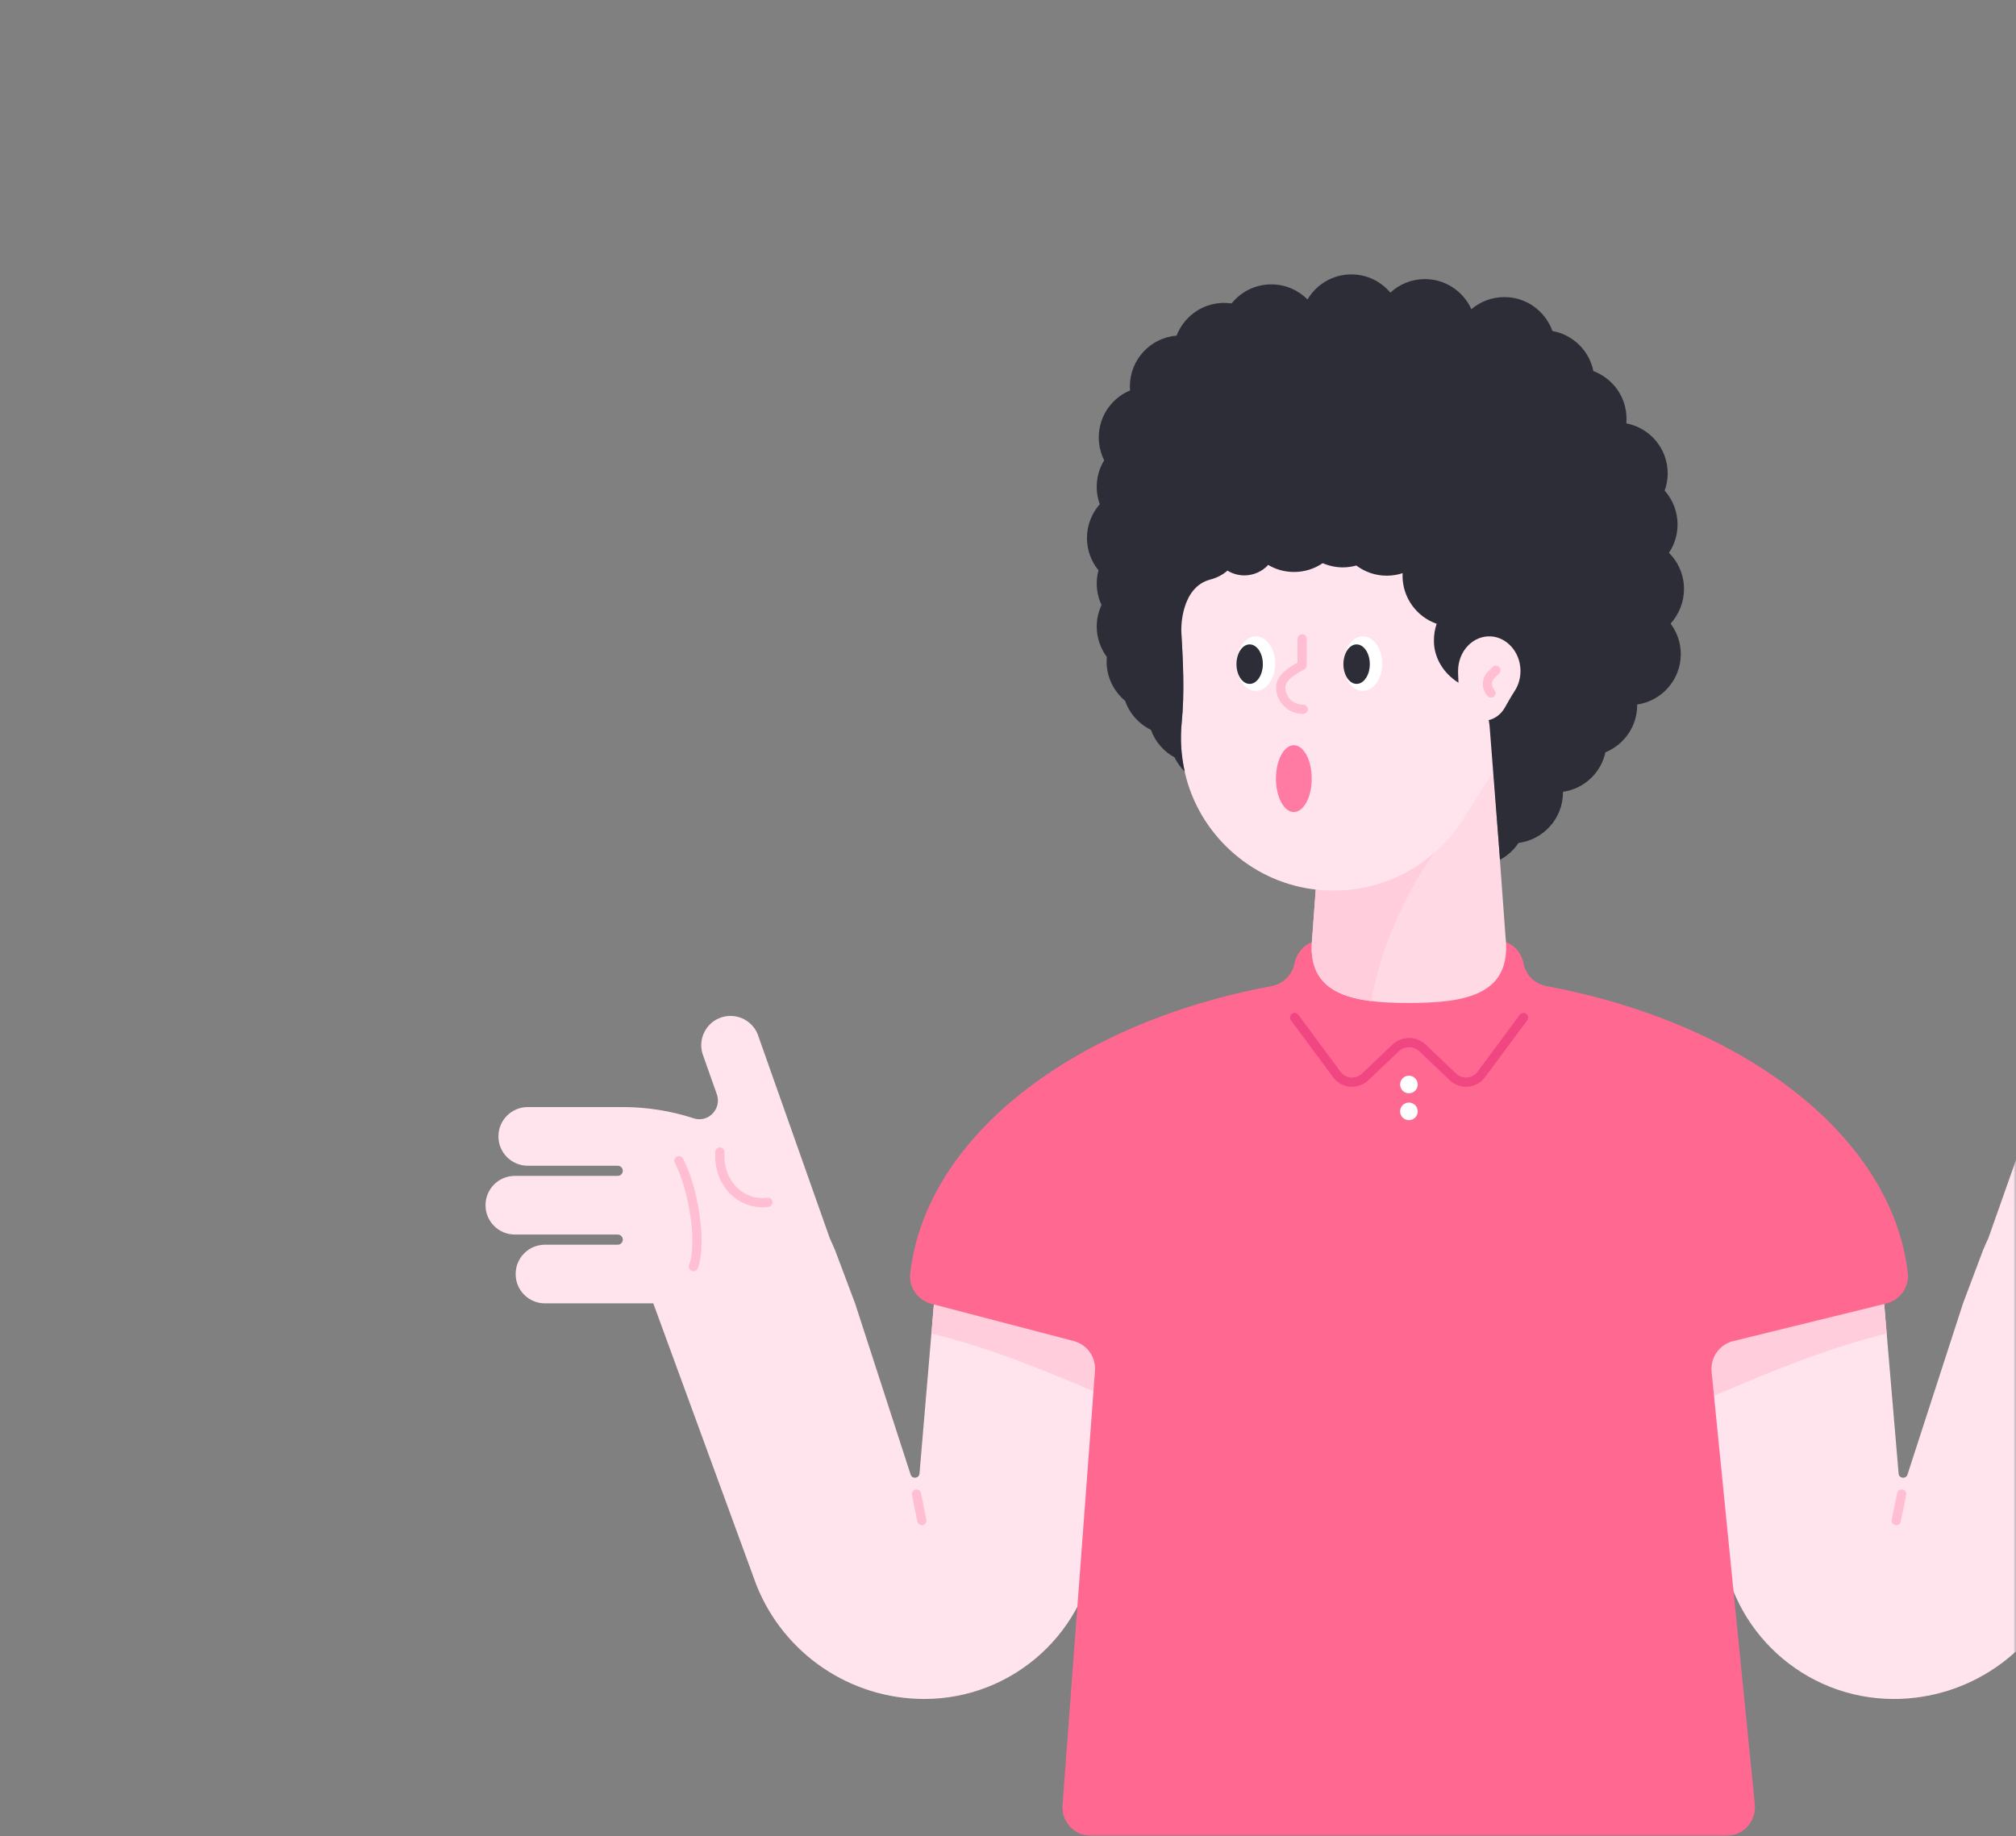 <svg width="382" height="348" viewBox="0 0 382 348" fill="none" xmlns="http://www.w3.org/2000/svg">
<rect x="0" y="0" width="382" height="348" fill="#808080" stroke="none"/>
<mask id="mask0" mask-type="alpha" maskUnits="userSpaceOnUse" x="0" y="0" width="382" height="348">
<path d="M382 324C382 337.255 371.255 348 358 348L24 348C10.745 348 2.95782e-05 337.255 2.84194e-05 324L2.19259e-06 24C1.03382e-06 10.745 10.745 1.93855e-06 24 7.79773e-07L358 -2.84194e-05C371.255 -2.95782e-05 382 10.745 382 24L382 324Z" fill="#F04682"/>
</mask>
<g mask="url(#mask0)">
<path d="M177.028 246.342L174.231 279.241C174.157 280.149 172.897 280.334 172.564 279.482L162.023 246.99L158.244 236.95C157.929 236.19 157.596 235.431 157.244 234.69L143.739 196.473C142.85 193.528 139.757 191.879 136.83 192.75C133.884 193.639 132.236 196.733 133.106 199.66L135.829 207.366C136.793 210.107 134.218 212.83 131.439 211.923C127.178 210.533 122.658 209.792 118.009 209.792H100.003C96.928 209.792 94.445 212.275 94.445 215.35C94.445 218.425 96.928 220.907 100.003 220.907H117.045C117.583 220.907 118.009 221.333 118.009 221.871C118.009 222.408 117.583 222.834 117.045 222.834H97.557C94.482 222.834 92 225.316 92 228.391C92 231.466 94.482 233.949 97.557 233.949H117.045C117.583 233.949 118.009 234.375 118.009 234.912C118.009 235.449 117.583 235.875 117.045 235.875H103.263C100.188 235.875 97.706 238.358 97.706 241.433C97.706 244.508 100.188 246.99 103.263 246.99H118.009H123.788L143.332 300.378C148.519 313.401 161.116 321.959 175.139 321.959C192.107 321.959 206.26 309.029 207.816 292.153L211.595 251.066L177.028 246.342Z" fill="#FFE4EE"/>
<path d="M136.404 218.314C136.052 224.391 140.572 228.503 145.499 227.836" stroke="#FFBED2" stroke-width="1.751" stroke-miterlimit="10" stroke-linecap="round" stroke-linejoin="round"/>
<path d="M131.402 240.025C133.125 235.338 131.254 224.835 128.642 219.963" stroke="#FFBED2" stroke-width="1.751" stroke-miterlimit="10" stroke-linecap="round" stroke-linejoin="round"/>
<path d="M177.028 246.342L211.596 251.047L210.317 264.996C198.869 260.032 187.551 255.382 176.491 252.715L177.028 246.342Z" fill="#FFCDDC"/>
<path d="M173.657 283.132L174.676 288.152" stroke="#FFBED2" stroke-width="1.751" stroke-miterlimit="10" stroke-linecap="round" stroke-linejoin="round"/>
<path d="M356.957 246.342L359.755 279.242C359.829 280.15 361.088 280.335 361.422 279.483L371.962 246.991L375.741 236.95C376.056 236.191 376.39 235.431 376.742 234.69L390.246 196.474C391.135 193.529 394.229 191.88 397.156 192.75C400.101 193.64 401.75 196.733 400.879 199.66L398.156 207.367C397.193 210.108 399.768 212.831 402.547 211.923C406.807 210.534 411.327 209.793 415.977 209.793H433.983C437.058 209.793 439.54 212.275 439.54 215.351C439.54 218.426 437.058 220.908 433.983 220.908H416.94C416.403 220.908 415.977 221.334 415.977 221.871C415.977 222.408 416.403 222.835 416.94 222.835H436.428C439.503 222.835 441.985 225.317 441.985 228.392C441.985 231.467 439.503 233.949 436.428 233.949H416.94C416.403 233.949 415.977 234.376 415.977 234.913C415.977 235.45 416.403 235.876 416.94 235.876H430.722C433.798 235.876 436.28 238.358 436.28 241.433C436.28 244.509 433.798 246.991 430.722 246.991H415.977H410.197L390.654 300.379C385.467 313.402 372.87 321.96 358.847 321.96C341.878 321.96 327.725 309.03 326.169 292.154L322.39 251.066L356.957 246.342Z" fill="#FFE4EE"/>
<path d="M356.956 246.343L322.389 251.048L323.667 264.997C335.115 260.032 346.434 255.383 357.493 252.715L356.956 246.343Z" fill="#FFCDDC"/>
<path d="M360.329 283.132L359.31 288.152" stroke="#FFBED2" stroke-width="1.751" stroke-miterlimit="10" stroke-linecap="round" stroke-linejoin="round"/>
<path d="M203.446 254.123C205.983 254.789 207.669 257.161 207.484 259.773L201.334 342.078C201.093 345.227 203.594 347.894 206.743 347.894H327.116C330.321 347.894 332.822 345.134 332.507 341.93L324.319 259.939C324.06 257.253 325.801 254.789 328.413 254.141L357.386 247.028C359.998 246.379 361.813 243.897 361.498 241.229C358.46 215.295 330.469 193.862 293.068 186.878C290.845 186.471 289.104 184.785 288.677 182.562C288.325 180.691 287.01 179.079 285.195 178.486C273.043 174.392 260.909 174.392 248.775 178.486C246.96 179.098 245.663 180.691 245.293 182.562C244.867 184.766 243.107 186.471 240.902 186.878C203.482 193.862 175.473 215.332 172.472 241.303C172.157 243.953 173.936 246.416 176.511 247.083L203.446 254.123Z" fill="#FF6991"/>
<path d="M288.677 192.824L280.675 203.624C279.396 205.347 276.877 205.569 275.321 204.087L269.56 198.604C268.133 197.233 265.873 197.233 264.428 198.604L258.667 204.087C257.111 205.569 254.592 205.365 253.314 203.624L245.311 192.824" stroke="#F04682" stroke-width="1.751" stroke-miterlimit="10" stroke-linecap="round" stroke-linejoin="round"/>
<path d="M266.967 207.181C267.888 207.181 268.634 206.434 268.634 205.514C268.634 204.593 267.888 203.846 266.967 203.846C266.046 203.846 265.3 204.593 265.3 205.514C265.3 206.434 266.046 207.181 266.967 207.181Z" fill="white"/>
<path d="M266.967 212.275C267.888 212.275 268.634 211.529 268.634 210.608C268.634 209.687 267.888 208.941 266.967 208.941C266.046 208.941 265.3 209.687 265.3 210.608C265.3 211.529 266.046 212.275 266.967 212.275Z" fill="white"/>
<path d="M282.488 139.288H251.46L248.662 177.467C247.384 188.415 255.943 190.064 266.965 190.064C277.987 190.064 286.545 188.415 285.267 177.467L282.488 139.288Z" fill="#FFDAE4"/>
<path d="M275.393 157.794C269.521 162.444 261.611 178.097 259.87 189.712C253.442 188.934 248.903 186.581 248.551 180.32C248.57 179.135 248.588 178.171 248.644 177.671C248.644 177.597 248.662 177.541 248.662 177.467L250.033 158.702L275.393 157.794Z" fill="#FFCDDC"/>
<path d="M223.747 117.54C223.747 97.274 240.66 80.954 261.149 81.935C279.321 82.806 294.196 97.774 294.993 115.965C295.363 124.32 292.826 132.044 288.343 138.287C284.36 143.808 280.803 149.606 277.154 155.33C271.319 164.518 260.463 170.187 248.441 168.464C236.826 166.797 227.211 157.961 224.544 146.531C223.766 143.233 223.599 140.029 223.895 136.972C224.47 131.192 224.155 125.376 223.821 119.577C223.766 118.892 223.747 118.225 223.747 117.54Z" fill="#FFE4EE"/>
<path d="M258.24 130.933C260.266 130.933 261.908 128.619 261.908 125.765C261.908 122.91 260.266 120.596 258.24 120.596C256.214 120.596 254.572 122.91 254.572 125.765C254.572 128.619 256.214 130.933 258.24 130.933Z" fill="white"/>
<path d="M257.055 129.6C258.436 129.6 259.556 127.924 259.556 125.857C259.556 123.791 258.436 122.115 257.055 122.115C255.674 122.115 254.554 123.791 254.554 125.857C254.554 127.924 255.674 129.6 257.055 129.6Z" fill="#2D2D37"/>
<path d="M237.956 130.933C239.981 130.933 241.623 128.619 241.623 125.765C241.623 122.91 239.981 120.596 237.956 120.596C235.93 120.596 234.288 122.91 234.288 125.765C234.288 128.619 235.93 130.933 237.956 130.933Z" fill="white"/>
<path d="M236.789 129.6C238.17 129.6 239.289 127.924 239.289 125.857C239.289 123.791 238.17 122.115 236.789 122.115C235.407 122.115 234.288 123.791 234.288 125.857C234.288 127.924 235.407 129.6 236.789 129.6Z" fill="#2D2D37"/>
<path d="M319.093 111.612C319.093 108.926 318 106.518 316.24 104.758C317.278 103.221 317.87 101.368 317.87 99.386C317.87 96.922 316.944 94.681 315.425 92.977C315.796 91.958 315.999 90.865 315.999 89.716C315.999 84.993 312.628 81.084 308.164 80.232C308.182 79.954 308.201 79.657 308.201 79.361C308.201 75.211 305.589 71.692 301.921 70.321C301.143 66.449 298.067 63.43 294.159 62.726C292.825 58.984 289.25 56.298 285.063 56.298C282.674 56.298 280.488 57.169 278.802 58.595C277.283 55.223 273.911 52.889 269.984 52.889C267.465 52.889 265.168 53.871 263.445 55.446C261.667 53.334 259.018 52 256.054 52C252.515 52 249.44 53.908 247.754 56.742C245.995 54.983 243.568 53.89 240.9 53.89C237.844 53.89 235.139 55.297 233.361 57.502C230.971 57.15 228.433 57.687 226.322 59.225C224.728 60.373 223.598 61.911 222.95 63.597C217.985 64.004 214.095 68.154 214.095 73.229C214.095 73.489 214.114 73.73 214.132 73.989C213.465 74.267 212.817 74.619 212.206 75.063C208.297 77.879 207.13 83.066 209.223 87.234C207.704 89.716 207.389 92.791 208.39 95.552C206.889 97.256 205.963 99.497 205.963 101.943C205.963 104.258 206.778 106.407 208.149 108.074C207.926 108.871 207.815 109.704 207.815 110.575C207.815 112.038 208.149 113.409 208.723 114.65C208.149 115.892 207.815 117.262 207.815 118.726C207.815 120.893 208.538 122.875 209.723 124.487C209.705 124.783 209.686 125.061 209.686 125.358C209.686 128.359 211.057 131.026 213.188 132.805C214.021 135.213 215.8 137.195 218.078 138.306C218.893 140.548 220.486 142.4 222.561 143.53C223.043 144.531 223.71 145.439 224.488 146.217C223.784 143.049 223.617 139.955 223.913 136.991C224.488 131.211 224.173 125.395 223.839 119.597C223.802 118.985 223.784 111.297 229.304 109.834C230.527 109.519 231.675 108.945 232.583 108.13C233.509 108.704 234.621 109.038 235.788 109.038C237.566 109.038 239.178 108.278 240.308 107.055C241.734 107.907 243.401 108.389 245.198 108.389C247.217 108.389 249.088 107.778 250.626 106.722C251.793 107.222 253.09 107.518 254.442 107.518C255.331 107.518 256.183 107.389 256.998 107.166C258.61 108.371 260.592 109.093 262.759 109.093C263.815 109.093 264.834 108.926 265.779 108.611C265.779 108.778 265.76 108.926 265.76 109.093C265.76 113.317 268.465 116.892 272.226 118.207C271.892 119.189 271.707 120.226 271.707 121.319C271.707 121.56 271.707 121.82 271.725 122.06C271.966 125.284 274.004 128.099 276.838 129.655L277.116 129.804C280.061 131.397 282.007 134.379 282.266 137.732L284.23 162.926C285.637 162.166 286.86 161.073 287.731 159.74C292.473 159.128 296.16 155.071 296.16 150.162C296.16 150.125 296.16 150.088 296.16 150.051C300.161 149.477 303.366 146.457 304.199 142.567C307.737 141.122 310.22 137.658 310.22 133.62C310.22 133.583 310.22 133.546 310.22 133.509C314.888 132.823 318.482 128.822 318.482 123.95C318.482 121.782 317.759 119.8 316.555 118.189C318.13 116.392 319.093 114.113 319.093 111.612Z" fill="#2D2D37"/>
<path d="M276.283 127.154C276.283 123.431 279.08 120.411 282.489 120.596C285.509 120.763 287.972 123.523 288.102 126.858C288.158 128.395 287.75 129.822 286.991 130.97C286.324 131.989 285.749 133.045 285.138 134.101C284.175 135.787 282.378 136.842 280.377 136.527C278.451 136.213 276.858 134.601 276.413 132.489C276.283 131.878 276.246 131.285 276.302 130.729C276.395 129.673 276.339 128.599 276.283 127.525C276.283 127.395 276.283 127.284 276.283 127.154Z" fill="#FFE4EE"/>
<path d="M245.161 153.885C247.034 153.885 248.551 151.049 248.551 147.55C248.551 144.051 247.034 141.215 245.161 141.215C243.289 141.215 241.771 144.051 241.771 147.55C241.771 151.049 243.289 153.885 245.161 153.885Z" fill="#FF7BA4"/>
<path d="M283.451 127.006L282.525 127.932C281.599 128.859 281.599 130.378 282.525 131.322" stroke="#FFBED2" stroke-width="1.751" stroke-miterlimit="10" stroke-linecap="round" stroke-linejoin="round"/>
<path d="M246.939 134.397C244.642 134.453 242.734 132.638 242.679 130.341C242.623 128.043 245.846 126.617 246.735 126.08V121.06" stroke="#FFBED2" stroke-width="1.751" stroke-miterlimit="10" stroke-linecap="round" stroke-linejoin="round"/>
</g>
</svg>
